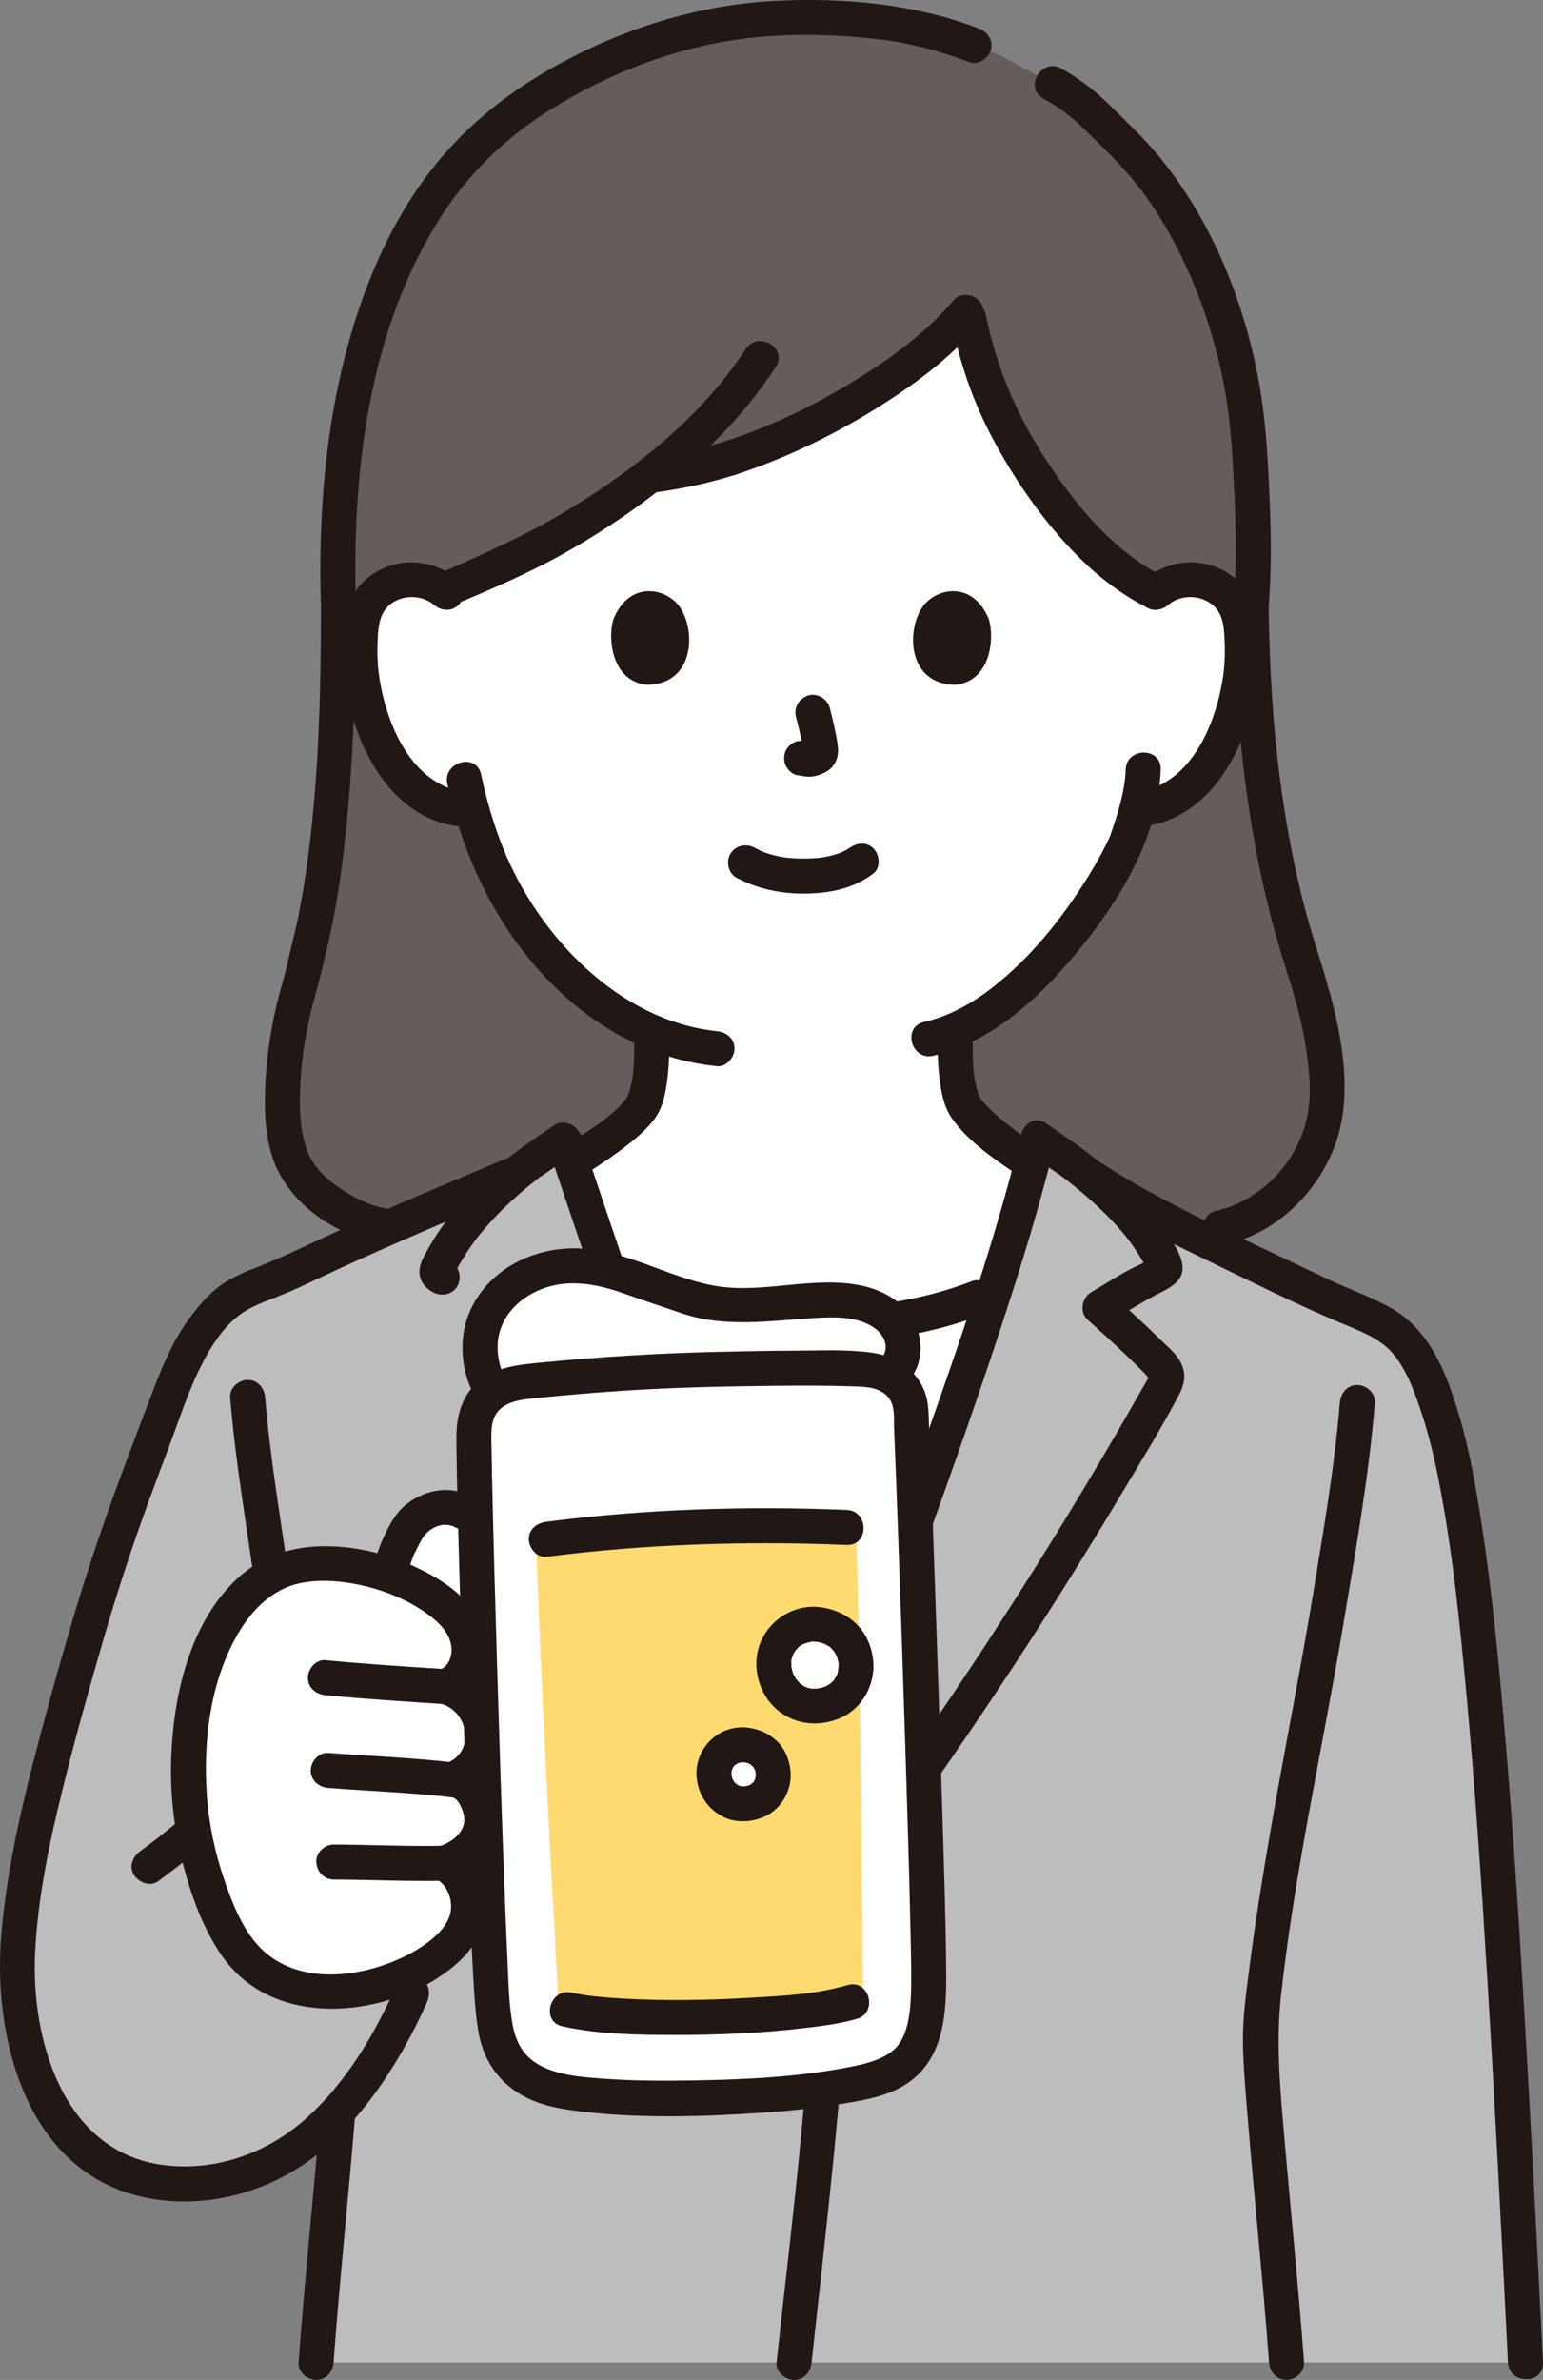 <?xml version="1.0" encoding="UTF-8"?><svg id="b" xmlns="http://www.w3.org/2000/svg" width="211.59" height="326.261" viewBox="0 0 211.59 326.261"><rect x="0" y="0" width="211.59" height="326.261" fill="#808080" stroke="none"/><defs><style>.h{fill:#bdbdbd;}.i{fill:#211715;}.j{fill:#fff;}.k{fill:#ffda71;}.l{fill:#645d5c;}</style></defs><g id="c"><g id="d"><path class="j" d="M158.514,81.218c1.5-1.354,3.723-2.008,5.802-1.697,2.079.311,3.971,1.564,4.923,3.273.672,1.198.889,2.563,1.014,3.894.455,5.248-.579,10.595-2.958,15.377-1.158,2.33-2.668,4.56-4.768,6.257-1.612,1.286-3.586,2.24-5.685,2.562,0,0-.353.054-.973.151-.466,1.746-.991,3.216-1.248,3.997-1.705,4.628-11.481,20.984-23.632,26.195-.021,3.276-.093,7.053,1.059,9.886.87,2.15,4.95,5.34,9.24,8.24,0,0-2.359,31.914-32.582,31.914s-30.068-32.124-30.068-32.124c4.58-2.84,8.83-5.93,9.68-8.03,1.121-2.782,1.07-6.446,1.05-9.677-5.584-2.396-10.697-6.475-15.242-11.915-5.01-5.996-7.815-12.673-9.452-18.53-2.756.083-5.42-1.02-7.488-2.67-2.099-1.697-3.609-3.928-4.768-6.257-2.379-4.782-3.413-10.129-2.958-15.377.124-1.331.341-2.696,1.014-3.894.951-1.709,2.844-2.962,4.923-3.273s4.302.344,5.802,1.697c0,0,2.1-45.801,50.1-45.801,49.333,0,47.215,45.801,47.215,45.801Z"/><path class="l" d="M170.253,86.687c-.124-1.331-.341-2.696-1.014-3.894-.951-1.709-2.844-2.962-4.923-3.273-2.079-.311-4.302.344-5.802,1.697-6.993-3.468-11.993-9.579-15.438-14.468-7.084-10.055-9.11-17.061-10.427-24.127-6.224,7.608-20.073,16.139-32.404,20.134-1.907.603-2.892.835-4.798,1.266-2.634.595-3.86.885-6.456,1.18-3.803,2.952-7.933,5.689-12.26,8.248-2.605,1.54-12.387,6.043-15.899,7.475-1.474-1.158-3.516-1.693-5.435-1.407-2.079.311-3.971,1.564-4.923,3.273-.672,1.198-.889,2.563-1.014,3.894l-3.052-3.519c-.997-30.037,6.905-51.82,19.361-63.746,7.509-7.188,24.429-16.982,43.44-16.982,11.595,0,17.739,1.224,24.347,3.77l3.731,1.438c3.502,1.901,7.005,3.803,7.005,3.803,4.473,2.428,5.667,4.278,9.777,8.244,9.505,9.171,16.112,25.67,17.164,40.446.304,4.262,1.001,15.352.33,23.029l-1.312,3.519Z"/><path class="l" d="M41.364,134.333c-1.646,5.187-2.538,10.612-2.638,16.053-.087,4.745.732,10.076,4.526,12.926,3.098,4.015,7.908,7.025,13.975,7.586,10.657-5.85,21.41-11.754,21.41-11.754,4.58-2.84,8.83-5.93,9.68-8.03,1.12-2.78,1.07-6.44,1.05-9.67-5.586-2.405-10.698-6.484-15.242-11.922-4.959-5.935-7.758-12.538-9.401-18.351-1.154-.178-1.854-.286-1.854-.286-2.098-.322-4.072-1.276-5.685-2.562-2.099-1.697-3.609-3.928-4.768-6.257-2.379-4.782-3.413-10.129-2.958-15.377l-3.053-3.523c.01,21.89-1.66,37.68-4,46.65-.37,1.43-.73,3.09-1.07,4.87"/><path class="l" d="M171.568,83.164c.33,27.28,5.01,42.54,7.42,50.05,1.94,6.03,2.88,10.85,2.94,17.09.06,7.53-5.92,16.13-14.5,18,0,0-2.333.509-5.943,1.295-10.415-5.283-20.197-10.245-20.197-10.245-4.29-2.9-8.37-6.09-9.24-8.24-1.151-2.833-1.08-6.609-1.058-9.887,12.151-5.212,21.927-21.567,23.632-26.195.257-.781.781-2.251,1.248-3.996.619-.097.973-.152.973-.152,2.098-.322,4.072-1.276,5.685-2.562,2.099-1.697,3.609-3.928,4.768-6.257,2.379-4.782,3.413-10.129,2.958-15.377l1.315-3.523Z"/><path class="i" d="M44.008,83.164c-.002,12.807-.349,25.954-2.378,38.5-.333,2.061-.719,4.115-1.198,6.148-.319,1.35-.675,2.69-.966,4.047-.412,1.922-1.024,3.781-1.486,5.692-.94,3.886-1.487,7.892-1.628,11.887-.111,3.144.05,6.438,1.083,9.436,2.415,7.006,10.712,11.922,17.967,11.83,3.086-.039,3.095-4.839,0-4.8-3.199.041-6.144-1.214-8.756-2.987-2.145-1.456-3.891-3.137-4.694-5.656-.903-2.834-.912-5.829-.759-8.77.195-3.736.795-7.429,1.766-11.042,1.299-4.831,2.527-9.698,3.321-14.647.853-5.313,1.397-10.675,1.776-16.041.555-7.852.75-15.727.751-23.598,0-3.089-4.8-3.094-4.8,0h0Z"/><path class="i" d="M169.168,83.164c.172,13.129,1.309,26.336,4.279,39.148.825,3.558,1.809,7.073,2.912,10.554.965,3.046,1.881,6.098,2.452,9.246.588,3.243,1.095,6.962.582,10.215-1.028,6.52-6.168,12.185-12.604,13.662-3.009.691-1.736,5.32,1.276,4.629,6.657-1.528,12.077-6.585,14.689-12.811,2.842-6.772,1.467-14.874-.408-21.737-1.099-4.021-2.489-7.951-3.528-11.992-1.305-5.074-2.296-10.227-3.037-15.413-1.206-8.44-1.702-16.982-1.814-25.502-.04-3.086-4.84-3.095-4.8,0h0Z"/><path class="i" d="M160.212,82.915c1.975-1.675,5.281-1.353,6.778.793.837,1.2.889,2.885.946,4.293.071,1.753-.004,3.532-.297,5.263-1.074,6.346-4.371,14.076-11.434,15.306-1.278.223-1.996,1.789-1.676,2.952.371,1.35,1.671,1.899,2.952,1.676,9.711-1.691,14.351-12.708,15.156-21.473.39-4.242.281-9.548-3.302-12.474-3.718-3.036-8.908-2.792-12.518.27-.989.839-.864,2.53,0,3.394.98.98,2.403.841,3.394,0h0Z"/><path class="i" d="M154.368,105.486c-.07,2.058-.544,4.056-1.127,6.024-.229.771-.481,1.535-.737,2.297-.078.232-.158.464-.238.696-.161.468-.096.234-.033.097-.935,2.052-2.038,4.015-3.237,5.924-3.462,5.513-7.692,10.766-12.836,14.799-2.825,2.215-5.976,3.98-9.466,4.785-3.009.694-1.735,5.323,1.276,4.629,7.306-1.685,13.426-6.942,18.242-12.459,3.892-4.459,7.558-9.497,10.014-14.913,1.665-3.671,2.804-7.852,2.942-11.878.106-3.09-4.694-3.085-4.8,0h0Z"/><path class="i" d="M62.897,79.521c-3.609-3.062-8.8-3.306-12.518-.27-3.583,2.926-3.692,8.232-3.302,12.474.805,8.765,5.446,19.782,15.156,21.473,1.276.222,2.586-.342,2.952-1.676.318-1.157-.392-2.729-1.676-2.952-7.063-1.23-10.361-8.961-11.434-15.306-.293-1.732-.366-3.51-.297-5.263.056-1.422.123-3.073.946-4.293,1.465-2.171,4.828-2.448,6.778-.793.988.838,2.425.969,3.394,0,.859-.859.993-2.552,0-3.394h0Z"/><path class="i" d="M61.342,107.443c3.071,14.516,11.639,28.664,25.318,35.38,3.693,1.813,7.572,2.914,11.661,3.341,1.291.135,2.4-1.199,2.4-2.4,0-1.41-1.105-2.265-2.4-2.4-13.461-1.404-24.471-13.04-29.313-25.052-1.323-3.281-2.305-6.686-3.037-10.145-.639-3.02-5.267-1.742-4.629,1.276h0Z"/><path class="i" d="M134.196,3.897C125.447.547,115.888-.331,106.573.103c-10.766.502-21.353,3.859-30.722,9.126-6.914,3.886-12.929,8.845-17.62,15.26-4.945,6.763-8.282,14.672-10.49,22.72-3.2,11.663-4.114,23.907-3.731,35.959.098,3.081,4.898,3.095,4.8,0-.577-18.2,1.656-37.864,11.696-53.526,3.796-5.921,8.806-10.728,14.803-14.505,8.221-5.177,17.686-8.811,27.367-9.919,5.91-.677,12.033-.509,17.938.183,4.227.496,8.338,1.604,12.307,3.123,1.211.464,2.633-.513,2.952-1.676.372-1.353-.461-2.487-1.676-2.952h0Z"/><path class="i" d="M173.965,83.169c.461-5.469.314-10.989.059-16.465-.228-4.9-.537-9.795-1.439-14.625-2.077-11.126-6.633-22.252-13.939-30.981-1.921-2.296-4.129-4.347-6.245-6.46-2.074-2.071-4.323-3.843-6.896-5.259-2.708-1.491-5.132,2.653-2.423,4.145,2.034,1.12,3.798,2.42,5.455,4.043,1.866,1.829,3.779,3.648,5.539,5.579,3.52,3.86,6.248,8.418,8.458,13.134,2.311,4.93,3.991,10.173,5.109,15.499.952,4.535,1.284,9.115,1.521,13.731.301,5.87.494,11.795,0,17.659-.109,1.293,1.181,2.4,2.4,2.4,1.389,0,2.291-1.103,2.4-2.4h0Z"/><path class="i" d="M128.588,141.234c-.014,2.113-.042,4.235.21,6.337.231,1.924.561,4.036,1.69,5.667,2.372,3.425,6.197,5.888,9.589,8.189,1.073.728,2.66.205,3.284-.861.692-1.184.215-2.554-.861-3.284-1.614-1.095-3.218-2.213-4.728-3.45-.661-.541-1.308-1.101-1.921-1.696-.268-.26-.53-.526-.781-.802-.127-.14-.25-.283-.371-.428-.245-.293.265.433-.066-.09-.145-.23-.29-.45-.413-.694-.131-.259.131.388-.005-.038-.072-.225-.153-.448-.218-.676-.219-.762-.378-1.604-.449-2.294-.202-1.952-.171-3.92-.158-5.88.02-3.089-4.78-3.093-4.8,0h0Z"/><path class="i" d="M86.968,141.444c.012,1.918.038,3.846-.165,5.757-.07.659-.249,1.586-.482,2.362-.067.222-.142.44-.219.658.054-.152.135-.232.017-.045-.085.133-.548.819-.212.393-2.189,2.771-5.51,4.655-8.48,6.502-1.1.684-1.528,2.143-.861,3.284.642,1.098,2.179,1.548,3.284.861,1.939-1.206,3.852-2.459,5.668-3.846,1.571-1.2,3.099-2.442,4.277-4.045,1.095-1.49,1.457-3.417,1.696-5.211.296-2.215.292-4.44.277-6.67-.02-3.088-4.82-3.094-4.8,0h0Z"/><path class="i" d="M102.245,47.868c-4.143,6.361-9.724,11.73-15.779,16.265-5.393,4.04-11.08,7.494-17.164,10.37-1.651.78-3.309,1.546-4.973,2.297-.73.33-1.461.656-2.194.979-.323.142-.647.284-.971.424-.112.049-.225.097-.338.145-.703.302.4-.166-.24.102-1.195.5-2.051,1.588-1.676,2.952.31,1.127,1.749,2.18,2.952,1.676,5.331-2.232,10.779-4.545,15.811-7.4,7.197-4.084,14.12-9.078,20.039-14.871,3.254-3.184,6.191-6.7,8.677-10.517,1.691-2.596-2.463-5.004-4.145-2.423h0Z"/><path class="i" d="M99.608,60.443c-1.851.583-3.728,1.026-5.619,1.452-.847.191-1.694.381-2.548.541-.433.081-.867.155-1.302.221-.126.019-.918.152-.261.04-.264.045-.535.067-.801.098-1.243.145-2.463,1-2.4,2.4.053,1.175,1.064,2.556,2.4,2.4,3.986-.465,7.978-1.317,11.807-2.523,1.196-.376,2.085-1.688,1.676-2.952-.389-1.201-1.67-2.08-2.952-1.676h0Z"/><path class="i" d="M130.787,41.127c-3.733,4.429-8.511,7.915-13.413,10.94-5.581,3.444-11.529,6.335-17.766,8.376-2.923.957-1.672,5.593,1.276,4.629,6.621-2.167,12.987-5.205,18.913-8.86,5.222-3.222,10.407-6.972,14.385-11.69.835-.99.971-2.423,0-3.394-.857-.857-2.555-.996-3.394,0h0Z"/><path class="i" d="M159.726,79.145c-7.199-3.637-12.402-10.058-16.68-16.731-3.848-6.002-6.475-12.354-7.877-19.34-.255-1.271-1.766-2.002-2.952-1.676-1.324.364-1.932,1.677-1.676,2.952,1.096,5.463,2.895,10.697,5.508,15.626,3.097,5.842,7.048,11.535,11.719,16.237,2.796,2.815,5.988,5.284,9.535,7.077,2.751,1.39,5.183-2.75,2.423-4.145h0Z"/><path class="h" d="M209.186,323.861c-2.963-58.963-5.731-110.22-11.331-128.889-1.611-5.369-3.64-10.116-6.324-12.263-2.691-2.153-7.148-3.573-10.251-5.072-11.355-5.485-27.221-12.514-33.405-17.636-.341-.269-.686-.537-1.034-.806,0,0-3.848-2.606-4.49-3.055-4.475,18.335-12.126,38.93-18.54,56.809-4.853,13.528-8.477,23.276-13.405,37.041-4.493-12.429-9.469-25.496-13.897-37.838-6.393-17.821-13.238-38.231-19.178-55.907l-.081.055-4.593,3.111c-.583.449-1.153.901-1.709,1.358-10.148,4.237-21.648,9.089-30.832,13.525-3.424,1.654-7.445,2.43-10.039,5.211-2.763,2.961-4.588,6.07-6.037,9.852-7.705,20.118-10.121,26.699-15.232,45.81-2,6.889-4.833,17.948-5.889,26.778-1.146,9.583-.811,16.689,3.222,25.222s11.364,13.223,22.566,12.004c5.325-.579,10.644-3.281,14.677-6.804,1.002-.876,1.993-1.865,2.962-2.944-.814,10.122-2.275,24.507-3.003,34.439h165.844Z"/><path class="j" d="M116.828,232.225c2.233-6.135,4.439-12.187,6.982-19.276,4.036-11.25,8.562-23.577,12.478-35.739-1.256.432-2.194.734-2.327.723-7.221,2.871-17.739,4.04-25.131,4.022-7.046-.018-16.476-1.538-23.18-3.331l-.421-.103c3.756,11.751,8.02,23.627,11.895,34.428,4.428,12.343,8.856,24.685,13.283,37.028,2.344-6.546,4.394-12.183,6.42-17.752Z"/><path class="i" d="M85.012,180.937c8.135,2.155,16.763,3.545,25.195,3.406,8.146-.133,16.763-1.112,24.392-4.097,1.206-.472,2.045-1.609,1.676-2.952-.316-1.15-1.739-2.151-2.952-1.676-7.265,2.844-15.359,3.799-23.116,3.926-8.03.131-16.173-1.183-23.919-3.235-2.989-.792-4.264,3.837-1.276,4.629h0Z"/><path class="i" d="M111.29,323.861c1.995-18.365,4.228-36.675,5.052-55.143.125-2.807.122-5.582-.272-8.373-.427-3.018-1.439-5.839-2.512-8.677-.458-1.212-1.62-2.042-2.952-1.676-1.162.319-2.137,1.733-1.676,2.952.941,2.49,1.878,4.981,2.345,7.612.418,2.358.4,4.773.309,7.158-.189,4.968-.541,9.931-.884,14.891-.617,8.912-1.596,17.783-2.583,26.661-.541,4.866-1.098,9.73-1.627,14.596-.14,1.291,1.203,2.4,2.4,2.4,1.414,0,2.259-1.106,2.4-2.4h0Z"/><path class="i" d="M149.081,163.859c5.136,3.435,10.758,6.153,16.305,8.845,6.06,2.941,12.119,5.985,18.33,8.596,2.557,1.075,5.558,2.139,7.373,4.347,1.824,2.219,2.875,5.137,3.775,7.825,1.173,3.504,1.995,7.099,2.671,10.729,1.738,9.34,2.673,18.539,3.558,28.12,1.198,12.964,2.07,25.958,2.86,38.952,1.065,17.522,1.952,35.055,2.833,52.588.155,3.074,4.955,3.093,4.8,0-.8-15.921-1.607-31.842-2.544-47.756-.798-13.551-1.673-27.102-2.864-40.625-.894-10.149-1.905-20.322-3.625-30.37-.583-3.405-1.247-6.81-2.196-10.135-1.69-5.916-3.94-12.444-9.582-15.643-2.805-1.59-5.891-2.617-8.791-4.013-3.08-1.483-6.174-2.935-9.261-4.403-6.026-2.865-12.088-5.728-17.851-9.102-1.142-.669-2.268-1.364-3.368-2.1-2.575-1.722-4.981,2.434-2.423,4.145h0Z"/><path class="i" d="M139.941,155.889c-3.058,12.373-7.099,24.486-11.318,36.504s-8.534,23.878-12.87,35.791c-2.416,6.639-4.833,13.278-7.219,19.927-.438,1.22.494,2.627,1.676,2.952,1.331.366,2.513-.452,2.952-1.676,8.595-23.952,17.802-47.735,25.579-71.971,2.147-6.689,4.142-13.43,5.828-20.251.741-2.999-3.887-4.278-4.629-1.276h0Z"/><path class="i" d="M128.023,244.566c6.036-8.625,11.871-17.389,17.487-26.293,2.843-4.508,5.631-9.051,8.363-13.627,2.667-4.469,5.448-8.93,7.86-13.543.733-1.402.935-2.872.182-4.324-.635-1.224-1.853-2.207-2.825-3.164-2.124-2.091-4.33-4.096-6.547-6.087l-.486,3.769c1.98-1.175,3.93-2.403,5.95-3.509,1.964-1.074,4.766-1.974,4.044-4.848-.437-1.739-1.806-3.552-2.846-4.988-1.126-1.554-2.36-3.027-3.699-4.401-3.619-3.714-7.781-6.65-12.048-9.541-2.564-1.737-4.969,2.42-2.423,4.145l2.898,1.963c1.481,1.004,2.059,1.412,3.424,2.527,2.067,1.689,4.059,3.48,5.847,5.466.83.922,1.607,1.881,2.308,2.904.333.485.65.98.952,1.484.169.281.333.566.491.853.058.105.388.836.385.621l.328-1.211-.163.258.861-.861c-1.235.928-2.854,1.505-4.199,2.285-1.523.883-3.02,1.81-4.534,2.708-1.27.754-1.653,2.721-.486,3.769,1.808,1.625,3.609,3.258,5.365,4.94.847.812,1.685,1.634,2.506,2.473.055.056.511.628.648.669-.082-.024.012-.491.004-.474-.267.526-.579,1.033-.87,1.546-2.471,4.351-4.992,8.674-7.563,12.967-5.072,8.469-10.338,16.823-15.79,25.053-3.13,4.724-6.322,9.406-9.571,14.049-.744,1.062-.193,2.667.861,3.284,1.197.7,2.538.204,3.284-.861h0Z"/><path class="i" d="M178.822,323.861c-.738-10.019-1.763-20.016-2.631-30.024-.588-6.786-1.271-13.493-.527-20.285,1.845-16.834,5.685-33.842,8.518-50.715,1.699-10.118,3.518-20.334,4.353-30.568.106-1.294-1.179-2.4-2.4-2.4-1.386,0-2.294,1.103-2.4,2.4-.709,8.693-2.209,17.28-3.624,25.929-1.464,8.954-3.217,17.85-4.826,26.778-1.553,8.615-3.019,17.258-4.11,25.946-.373,2.964-.769,5.971-.73,8.965.046,3.506.368,7.016.654,10.509.916,11.16,2.1,22.298,2.922,33.466.095,1.293,1.035,2.4,2.4,2.4,1.225,0,2.496-1.1,2.4-2.4h0Z"/><path class="i" d="M43.919,289.728c-.924,11.383-2.137,22.742-2.977,34.132-.095,1.294,1.171,2.4,2.4,2.4,1.378,0,2.304-1.102,2.4-2.4.84-11.39,2.052-22.749,2.977-34.132.105-1.294-1.178-2.4-2.4-2.4-1.386,0-2.295,1.103-2.4,2.4h0Z"/><path class="i" d="M31.562,191.571c.704,8.637,2.198,17.22,3.399,25.797.18,1.285,1.819,1.988,2.952,1.676,1.383-.38,1.857-1.663,1.676-2.952-1.142-8.153-2.558-16.31-3.228-24.521-.105-1.292-1.028-2.4-2.4-2.4-1.217,0-2.506,1.101-2.4,2.4h0Z"/><path class="i" d="M75.083,157.085c8.375,24.917,16.84,49.789,25.979,74.438,2.646,7.138,5.298,14.275,7.871,21.44.438,1.219,1.635,2.038,2.952,1.676,1.179-.324,2.116-1.726,1.676-2.952-4.584-12.767-9.421-25.442-14.028-38.201-4.452-12.33-8.7-24.735-12.906-37.151-2.316-6.839-4.616-13.683-6.916-20.527-.979-2.913-5.617-1.664-4.629,1.276h0Z"/><path class="i" d="M61.854,173.037c-.364-.211-.318-.126.139.254l.328,1.211c-.215.518-.226.574-.033.167.089-.176.181-.351.273-.526.139-.261.281-.52.427-.777.34-.598.699-1.185,1.077-1.76.67-1.021,1.335-1.923,2.101-2.836,1.748-2.084,3.712-3.977,5.788-5.731.534-.451,1.076-.893,1.624-1.327.148-.117.813-.587.296-.234.05-.034.099-.07.151-.102.497-.311.974-.66,1.459-.988l2.976-2.016c1.072-.726,1.546-2.112.861-3.284-.622-1.063-2.206-1.591-3.284-.861-3.095,2.097-6.12,4.151-8.907,6.666-2.366,2.135-4.511,4.489-6.374,7.076-.862,1.197-1.647,2.449-2.34,3.752-.469.881-.951,1.753-.896,2.781.065,1.221.848,2.151,1.911,2.68,1.16.577,2.598.31,3.284-.861.621-1.062.304-2.705-.861-3.284h0Z"/><path class="i" d="M54.403,272.065c-3.032,6.868-7.12,13.793-12.871,18.739-5.372,4.62-12.56,7.018-19.624,5.928-13.309-2.054-17.647-17.215-17.1-28.929.353-7.565,1.938-15.042,3.739-22.378,1.685-6.867,3.614-13.694,5.58-20.485,1.662-5.737,3.496-11.419,5.509-17.042,1.136-3.173,2.315-6.331,3.506-9.483,1.364-3.608,2.558-7.37,4.264-10.833,1.455-2.952,3.472-6.257,6.387-7.948,1.424-.826,2.967-1.376,4.494-1.973,1.803-.705,3.537-1.538,5.286-2.364,7.384-3.487,14.895-6.705,22.42-9.872,1.862-.784,3.726-1.564,5.591-2.343,1.195-.499,2.051-1.589,1.676-2.952-.31-1.128-1.749-2.179-2.952-1.676-8.116,3.391-16.23,6.794-24.242,10.427-3.555,1.612-7.039,3.351-10.672,4.779-1.77.696-3.568,1.421-5.121,2.539-1.633,1.177-2.904,2.681-4.114,4.275-2.517,3.316-3.998,7.091-5.471,10.948-1.413,3.699-2.822,7.399-4.193,11.113-2.189,5.93-4.243,11.905-6.062,17.96-2.081,6.927-4.02,13.918-5.827,20.922-2.019,7.826-3.756,15.786-4.431,23.854-1.118,13.353,2.956,30.69,17.305,35.337,7.224,2.34,15.41,1.108,21.963-2.544,7.196-4.011,12.379-10.844,16.31-17.934,1.018-1.837,1.947-3.72,2.795-5.641.523-1.185.346-2.578-.861-3.284-1.02-.597-2.758-.331-3.284.861h0Z"/><path class="i" d="M30.48,244.213c-1.808,1.766-3.675,3.47-5.603,5.105-.936.794-1.886,1.572-2.849,2.333-.142.112-.284.223-.426.335-.033.026-.381.297-.185.145s-.152.117-.186.143c-.143.11-.287.219-.431.328-.518.392-1.04.78-1.565,1.163-1.011.739-1.613,2.117-.861,3.284.646,1.001,2.2,1.653,3.284.861,4.306-3.147,8.399-6.575,12.215-10.302.9-.879.947-2.524,0-3.394-.967-.888-2.434-.938-3.394,0h0Z"/><g id="e"><path class="j" d="M63.955,224.101c-.997-2.91-3.544-4.639-6.209-6.177-1.322-.763-2.734-1.412-4.194-1.932.032-1.856,1.116-4.167,2.135-6.024,1.657-3.022,5.259-4.181,7.899-2.683,0,0,7.008,3.924,5.082,10.369-2.021,6.763-4.713,6.449-4.713,6.449Z"/><path class="j" d="M58.304,269.408c-4.66,2.806-10.256,4.178-15.637,3.384-3.218-.475-6.395-1.763-8.679-4.079-1.44-1.461-2.476-3.27-3.374-5.114-5.068-10.402-6.154-22.685-2.988-33.814,1.818-6.391,5.642-12.949,12.017-14.826,5.493-1.409,12.581-.224,18.105,2.965,2.664,1.538,5.212,3.267,6.209,6.177s-.105,6.071-3,7.111c3.056.611,5.075,3.415,5.278,6.389s-1.49,5.336-4.278,6.389c2.667.185,4.264,3.431,4.111,5.926s-2.648,4.815-5.222,5.519c2.646,1.074,4.01,5.074,3.115,7.785s-3.205,4.712-5.655,6.189Z"/><path class="i" d="M57.093,267.336c-5.964,3.524-15.322,5.269-20.968.101-2.695-2.466-4.184-6.301-5.351-9.683-1.297-3.76-2.131-7.685-2.411-11.654-.509-7.225.417-15.159,3.96-21.587,1.53-2.777,3.626-5.314,6.535-6.707,2.857-1.368,6.545-1.253,9.589-.705,3.875.698,7.824,2.238,10.912,4.732,1.226.99,2.377,2.327,2.541,3.958.124,1.229-.347,2.617-1.582,3.107-.999.396-1.762,1.175-1.762,2.314,0,1.022.741,2.079,1.762,2.314,3.849.886,4.976,6.548,1,8.149-2.553,1.028-2.114,4.399.638,4.714.963.11,1.724,2.089,1.718,3.087-.01,1.837-1.863,3.159-3.468,3.643-1.803.545-2.558,3.492-.573,4.387,1.624.732,2.452,2.794,2.168,4.513-.388,2.353-2.783,4.134-4.708,5.317-2.628,1.614-.219,5.768,2.423,4.145,3.372-2.072,6.665-5.126,7.069-9.292.325-3.351-1.324-7.381-4.529-8.826l-.573,4.387c3.737-1.129,7.199-4.412,6.979-8.57-.2-3.77-2.637-7.145-6.505-7.588l.638,4.714c3.697-1.489,6.376-4.703,6.024-8.874-.339-4.012-3.007-7.607-7.024-8.532v4.629c4.193-1.662,6.186-6.156,4.544-10.421-1.565-4.062-5.548-6.645-9.364-8.376-4.184-1.898-8.827-2.975-13.438-2.724-4.309.235-8.14,1.744-11.231,4.802-6.224,6.158-8.357,15.858-8.633,24.306-.156,4.754.381,9.57,1.557,14.178,1.13,4.424,2.804,9.142,5.455,12.9,6.609,9.368,20.088,8.575,29.033,3.289,2.657-1.57.245-5.721-2.423-4.145Z"/><path class="i" d="M44.622,232.39c5.434.528,10.885.871,16.333,1.222,1.295.084,2.4-1.163,2.4-2.4,0-1.369-1.101-2.316-2.4-2.4-5.448-.352-10.899-.695-16.333-1.222-1.292-.125-2.4,1.193-2.4,2.4,0,1.402,1.104,2.274,2.4,2.4h0Z"/><path class="i" d="M45.011,245.105c5.648.437,11.313.636,16.944,1.285,1.29.149,2.4-1.209,2.4-2.4,0-1.421-1.107-2.251-2.4-2.4-5.631-.648-11.296-.848-16.944-1.285-1.294-.1-2.4,1.175-2.4,2.4,0,1.382,1.102,2.3,2.4,2.4h0Z"/><path class="i" d="M45.773,257.663c5.025.027,10.045.267,15.071.172,1.254-.024,2.459-1.087,2.4-2.4-.057-1.28-1.055-2.425-2.4-2.4-5.026.095-10.046-.145-15.071-.172-1.256-.007-2.458,1.109-2.4,2.4.058,1.306,1.054,2.393,2.4,2.4h0Z"/><path class="i" d="M64.798,205.211c-3.038-1.672-6.544-1.028-9.168,1.09-1.238.999-2.032,2.401-2.72,3.807-.86,1.757-1.527,3.517-1.734,5.469-.133,1.253,1.199,2.454,2.4,2.4,1.414-.063,2.258-1.058,2.4-2.4.053-.503-.109.502,0,.034.042-.181.074-.364.12-.544.081-.322.179-.64.287-.954.065-.189.135-.377.208-.563.057-.145.179-.647.024-.069.086-.32.295-.652.44-.95.286-.584.577-1.177.925-1.726.057-.089.22-.246.24-.353-.235.297-.275.349-.117.154l.09-.106c.194-.224.404-.435.626-.631.065-.057.442-.391.122-.109-.312.275.056-.028.137-.08.24-.156.49-.283.744-.414.385-.197-.536.184-.097.042.122-.039.241-.085.364-.122.242-.072.503-.094.741-.17-.577.182-.403.047-.139.028.125-.009.25-.013.375-.013s.249.004.374.012c.447.031.051.05-.144-.028.221.088.496.102.727.176.08.026.159.053.237.083-.358-.157-.453-.197-.282-.121.128.073.267.13.397.202,1.1.605,2.668.305,3.284-.861.595-1.126.314-2.637-.861-3.284h0Z"/></g><g id="f"><path class="j" d="M68.194,191.597c-2.377-2.489-4.993-11.272,3.301-16.214,4.182-2.492,9.543-2.243,14.134-.575,2.283.829,5.814,1.993,8.841,3.036,5.651,1.947,11.554.755,17.647.415,3.315-.185,6.898.121,9.428,2.029s3.291,5.863.777,7.831c0,0-7.001,4.365-29.89,6.254-20.41,1.684-24.238-2.776-24.238-2.776Z"/><path class="i" d="M69.891,189.9c-.102-.11-.198-.223-.294-.338.048.058.304.446.084.088-.16-.26-.324-.513-.468-.784-.062-.116-.118-.235-.177-.352-.3-.598.16.459-.087-.19-.145-.382-.273-.769-.38-1.164-.363-1.34-.453-2.876-.148-4.198.967-4.191,5.284-6.844,9.582-7.016,2.658-.106,5.125.514,7.61,1.399,2.596.924,5.213,1.788,7.821,2.676,5.982,2.036,12.067,1.043,18.215.665,2.713-.166,6.078-.28,8.376,1.452,1.511,1.139,2.006,3.091.6,4.283-.99.838-.863,2.531,0,3.394.98.98,2.402.84,3.394,0,2.412-2.043,2.747-5.427,1.523-8.201-1.289-2.922-4.168-4.645-7.197-5.324-6.812-1.526-13.783,1.228-20.611-.071-6.443-1.226-12.22-5.044-18.918-5.087-6.235-.04-12.47,3.335-14.674,9.372-1.497,4.102-.651,9.539,2.355,12.789,2.102,2.273,5.49-1.128,3.394-3.394h0Z"/><path class="j" d="M68.023,278.45c-.273-1.35-.395-2.823-.533-4.501-.705-8.572-2.453-67.566-2.506-76.941-.122-4.763,2.469-7.13,7.206-7.615,8.056-.825,15.475-1.373,21.898-1.552,6.005-.167,16.599-.453,24.062-.141,3.692.154,7.018,2.064,6.784,6.734.397,7.519,2.522,68.985,2.415,77.655-.038,3.097-.295,5.925-1.355,8.202-.743,1.596-2.522,3.995-6.887,4.978-5.673,1.278-12.414,2.029-21.398,2.279-9.482.264-17.252.012-21.991-1.209-3.578-.922-5.758-3.147-6.589-4.699-.541-1.01-.876-2.057-1.105-3.189Z"/><path class="k" d="M115.94,209.386c-13.541-.56-30.627.161-42.393,1.82.4,16.611,2.774,58.797,3.079,63.983,7.499,2.312,32.636,1.502,40.235-.74l1.487-.439c-.017-5.03-.417-49.688-.968-64.56-.475-.023-.956-.045-1.44-.065Z"/><path class="j" d="M112.135,222.689c-1.489-.127-3.036.303-4.259,1.375-1.294,1.133-1.915,2.943-1.73,4.653.293,2.698,2.353,4.971,5.132,5.178,2.253.092,4.422-.874,5.468-2.904.769-1.492.843-3.324.198-4.874-.851-2.042-2.776-3.255-4.808-3.429Z"/><path class="j" d="M102.248,239.205c-1.075-.092-2.191.219-3.074.992-.934.818-1.382,2.124-1.248,3.358.211,1.947,1.698,3.587,3.704,3.737,1.626.066,3.191-.631,3.946-2.096.555-1.077.608-2.399.143-3.517-.614-1.474-2.003-2.349-3.47-2.475Z"/><path class="i" d="M112.135,220.289c-3.6-.256-6.925,2-8.049,5.41-.957,2.905-.019,6.369,2.21,8.448,2.482,2.315,5.975,2.689,9.025,1.33,3.004-1.338,4.771-4.685,4.408-7.923-.217-1.931-1.021-3.793-2.491-5.109-1.456-1.304-3.174-1.965-5.102-2.155-1.253-.124-2.454,1.192-2.4,2.4.063,1.406,1.057,2.267,2.4,2.4.533.053-.437-.095-.094-.013.127.03.256.05.383.081.203.05.399.121.599.182.5.151-.364-.191-.068-.031.092.05.188.092.28.141.115.062.228.127.339.197l.132.086c.209.149.175.116-.105-.096.13.003.377.328.472.422.094.094.177.199.271.293.235.236-.308-.491-.029-.039.115.187.239.367.341.562.019.037.222.531.095.179-.124-.344.073.251.092.32.043.15.071.302.11.452.05.19.166.287-.003-.085.088.194.033.533.028.745,0,.026-.01.638,0,.238.01-.383-.037.187-.047.233-.049.224-.102.718-.269.891.221-.227.125-.255.011-.064-.071.118-.131.242-.204.359-.044.071-.152.311-.227.336.002,0,.392-.442.073-.114-.147.151-.298.294-.448.442-.368.363.336-.211.055-.039-.133.082-.259.174-.395.252-.113.065-.231.121-.345.185-.183.102-.286.02.142-.052-.223.038-.457.162-.678.22-.233.061-.474.086-.706.145.546-.138.325-.035.155-.032-.163.003-.326.019-.49.02-.136,0-.273-.013-.409-.013-.327,0,.482.097.167.023-.227-.054-.454-.096-.677-.166.02.006-.283-.106-.288-.101.055-.055.517.242.089.028-.248-.124-.475-.273-.707-.424-.295-.192.151.018.131.102.002-.008-.195-.171-.224-.198-.043-.04-.487-.549-.511-.544.031-.007.338.493.103.128-.054-.084-.113-.165-.167-.25-.055-.088-.313-.661-.361-.663.078.002.202.532.039.081-.044-.12-.084-.241-.12-.363-.058-.198-.095-.4-.144-.6-.123-.513.022.453.01.09-.005-.143-.021-.286-.024-.43-.002-.115,0-.23.005-.345.004-.086.01-.172.018-.258.018-.185.008-.115-.031.211-.076-.156.15-.663.207-.835.025-.075.066-.25.118-.323-.341.479-.029.099.052-.046.069-.125.144-.246.223-.365.047-.072.096-.142.147-.21-.185.236-.22.288-.105.154.104-.095.194-.21.297-.308l.127-.116c.206-.172.19-.162-.05.03.153-.208.547-.343.774-.464.442-.237-.071.054-.086.029-.002-.004.479-.158.5-.164.112-.031.225-.059.339-.083.113-.024.228-.045.342-.062l-.294.044c.107-.12.897-.012,1.036-.002,1.255.089,2.455-1.168,2.4-2.4-.062-1.377-1.056-2.305-2.4-2.4Z"/><path class="i" d="M102.248,236.805c-1.314-.093-2.762.262-3.862.996-1.247.832-2.122,1.975-2.591,3.399-.762,2.311-.007,5.093,1.767,6.747.883.823,2,1.448,3.201,1.637,1.434.226,2.801.02,4.121-.573,2.362-1.059,3.791-3.744,3.512-6.295-.171-1.568-.796-3.087-1.993-4.159s-2.575-1.595-4.154-1.751c-.576-.057-1.303.309-1.697.703-.416.416-.73,1.099-.703,1.697.028.621.232,1.264.703,1.697.495.454,1.03.637,1.697.703.075.006.15.015.225.025l-.638-.086c.376.057.735.156,1.087.299l-.573-.242c.208.091.409.193.601.314.064.04.127.082.189.126l-.304-.238c.106.044.218.185.299.265.083.081.157.168.236.252.168.177-.373-.532-.093-.115.146.217.265.446.369.686l-.242-.573c.134.337.224.678.278,1.036l-.086-.638c.042.36.044.713.007,1.073l.086-.638c-.055.404-.157.788-.312,1.165l.242-.573c-.103.228-.223.44-.358.65-.21.325.321-.367.127-.166-.079.082-.153.169-.236.248-.067.064-.149.12-.211.188.387-.423.341-.252.121-.111-.191.122-.392.224-.6.315l.573-.242c-.394.161-.798.265-1.219.322l.638-.086c-.351.039-.701.051-1.053.009l.638.086c-.334-.05-.653-.135-.967-.26l.573.242c-.233-.101-.458-.217-.669-.358-.217-.145-.25-.312.141.117-.083-.091-.189-.167-.277-.255-.042-.043-.259-.223-.253-.28-.007.07.392.55.117.138-.142-.212-.26-.437-.365-.669l.242.573c-.159-.379-.267-.766-.327-1.172l.086.638c-.045-.37-.044-.734.002-1.104l-.086.638c.057-.372.156-.726.301-1.073l-.242.573c.085-.188.179-.371.291-.545.033-.052.068-.103.104-.153.108-.149.046-.068-.185.243.079-.05.144-.16.211-.225.051-.05.178-.201.239-.214-.112.023-.462.329-.111.103.2-.129.41-.235.628-.331l-.573.242c.355-.142.717-.236,1.095-.287l-.638.086c.292-.031.579-.035.872-.014,1.255.089,2.455-1.168,2.4-2.4-.062-1.377-1.056-2.305-2.4-2.4Z"/><path class="i" d="M70.337,277.812c-.566-2.965-.606-6.088-.748-9.102-.176-3.72-.32-7.441-.459-11.162-.367-9.827-.68-19.656-.973-29.486-.255-8.546-.502-17.093-.684-25.642-.027-1.265-.052-2.529-.071-3.794-.022-1.452-.147-3.065.356-4.27.35-.839.935-1.397,1.803-1.847,1.007-.522,2.566-.713,3.857-.842,4.105-.409,8.215-.764,12.332-1.031,6.866-.445,13.757-.585,20.636-.657,3.504-.037,7.01-.04,10.512.073,1.225.039,2.491.068,3.492.495.984.419,1.61,1,1.939,1.956.374,1.084.232,2.445.283,3.604.052,1.194.101,2.388.148,3.583.141,3.556.272,7.113.4,10.67.348,9.644.673,19.289.978,28.935.271,8.591.54,17.183.723,25.777.049,2.313.112,4.63.088,6.944-.028,2.682-.178,6.175-1.691,8.226-1.503,2.037-4.53,2.703-7.175,3.205-7.147,1.356-14.474,1.666-21.732,1.772-3.762.055-7.534.035-11.289-.231-2.653-.188-5.543-.36-8.044-1.386-2.772-1.137-4.068-2.957-4.682-5.791-.653-3.018-5.282-1.741-4.629,1.276.741,3.425,2.577,6.15,5.582,7.979,2.801,1.705,6.14,2.162,9.341,2.508,7.903.854,16.035.587,23.95.057,3.663-.245,7.321-.632,10.945-1.23,3.258-.538,6.672-1.094,9.37-3.137,4.542-3.438,4.884-9.311,4.854-14.588-.043-7.375-.309-14.751-.528-22.122-.305-10.283-.644-20.565-1.002-30.846-.253-7.269-.494-14.54-.817-21.806-.076-1.711.02-3.483-.598-5.107-1.163-3.057-3.937-4.873-7.105-5.334-3.547-.516-7.285-.312-10.862-.298-3.648.015-7.295.085-10.942.176-7.775.195-15.52.66-23.263,1.41-3.369.326-6.913.56-9.478,3.06-2.049,1.998-2.599,4.78-2.572,7.535.068,7.043.297,14.086.494,21.127.291,10.456.613,20.911.974,31.365.261,7.569.469,15.15.938,22.71.136,2.188.306,4.388.717,6.542.243,1.274,1.774,2,2.952,1.676,1.334-.367,1.92-1.675,1.676-2.952Z"/><path class="i" d="M77.121,277.791c5.052,1.117,10.391,1.18,15.542,1.182,5.837.002,11.7-.244,17.499-.927,2.456-.289,4.956-.594,7.338-1.283,2.962-.857,1.702-5.49-1.276-4.629-4.43,1.281-8.722,1.464-13.454,1.743-5.761.339-11.559.434-17.322.108-1.363-.077-2.725-.181-4.082-.334-.284-.032-.569-.065-.852-.103.403.054-.368-.058-.501-.079-.541-.087-1.08-.189-1.615-.307-3.01-.665-4.296,3.961-1.276,4.629h0Z"/><path class="i" d="M116.104,206.993c-13.698-.564-27.588-.13-41.191,1.627-1.285.166-2.4.984-2.4,2.4,0,1.168,1.105,2.567,2.4,2.4,13.603-1.757,27.493-2.191,41.191-1.627,3.089.127,3.083-4.673,0-4.8h0Z"/></g><g id="g"><path class="i" d="M101.013,120.339c2.915,1.539,6.053,2.185,9.349,2.163,3.356-.022,6.741-.684,9.428-2.778,1.023-.797.837-2.557,0-3.394-1.01-1.01-2.368-.799-3.394,0,.726-.566.155-.128-.031-.008-.188.12-.382.232-.579.335-.163.086-.874.368-.22.126-.266.099-.528.203-.799.29-.728.234-1.479.399-2.235.51.351-.052-.086.006-.222.02-.219.022-.439.04-.659.054-.529.034-1.059.048-1.589.044-.475-.003-.949-.019-1.423-.051-.217-.015-.435-.032-.652-.054-.018-.002-.799-.11-.323-.035-.705-.111-1.404-.259-2.088-.464-.293-.087-.578-.192-.866-.291-.616-.211.344.179-.212-.083-.358-.169-.711-.345-1.061-.53-1.146-.605-2.61-.291-3.284.861-.634,1.084-.289,2.676.861,3.284h0Z"/><path class="i" d="M109.157,98.296c.408,1.557.8,3.138,1.034,4.732l-.086-.638c.028.218.04.434.018.653l.086-.638c-.015.102-.038.197-.072.294l.242-.573c-.03.069-.062.127-.104.189l.375-.486c-.049.059-.095.104-.155.152l.486-.375c-.12.077-.246.139-.375.198l.573-.242c-.206.086-.411.149-.632.184l.638-.086c-.199.024-.394.022-.593-.001l.638.086c-.224-.031-.443-.086-.667-.116-.319-.1-.638-.114-.957-.043-.319.014-.617.109-.892.285-.498.291-.973.862-1.103,1.434-.14.614-.11,1.304.242,1.849.312.484.835,1.022,1.434,1.103.507.068.998.197,1.513.22.789.035,1.523-.207,2.227-.529.87-.398,1.549-1.179,1.78-2.116.196-.793.112-1.488-.023-2.282-.258-1.525-.61-3.035-1.002-4.531-.318-1.214-1.729-2.072-2.952-1.676-1.25.404-2.018,1.651-1.676,2.952h0Z"/><path class="i" d="M84.11,84.901c-.79,2.568-.275,8.476,4.59,8.978,6.43-.038,6.772-7.181,4.608-10.539-1.772-2.75-6.984-3.893-9.198,1.561Z"/><path class="i" d="M135.604,84.902c.79,2.568.276,8.476-4.59,8.978-6.43-.039-6.773-7.181-4.608-10.539,1.772-2.749,6.983-3.893,9.198,1.561Z"/></g></g></g></svg>